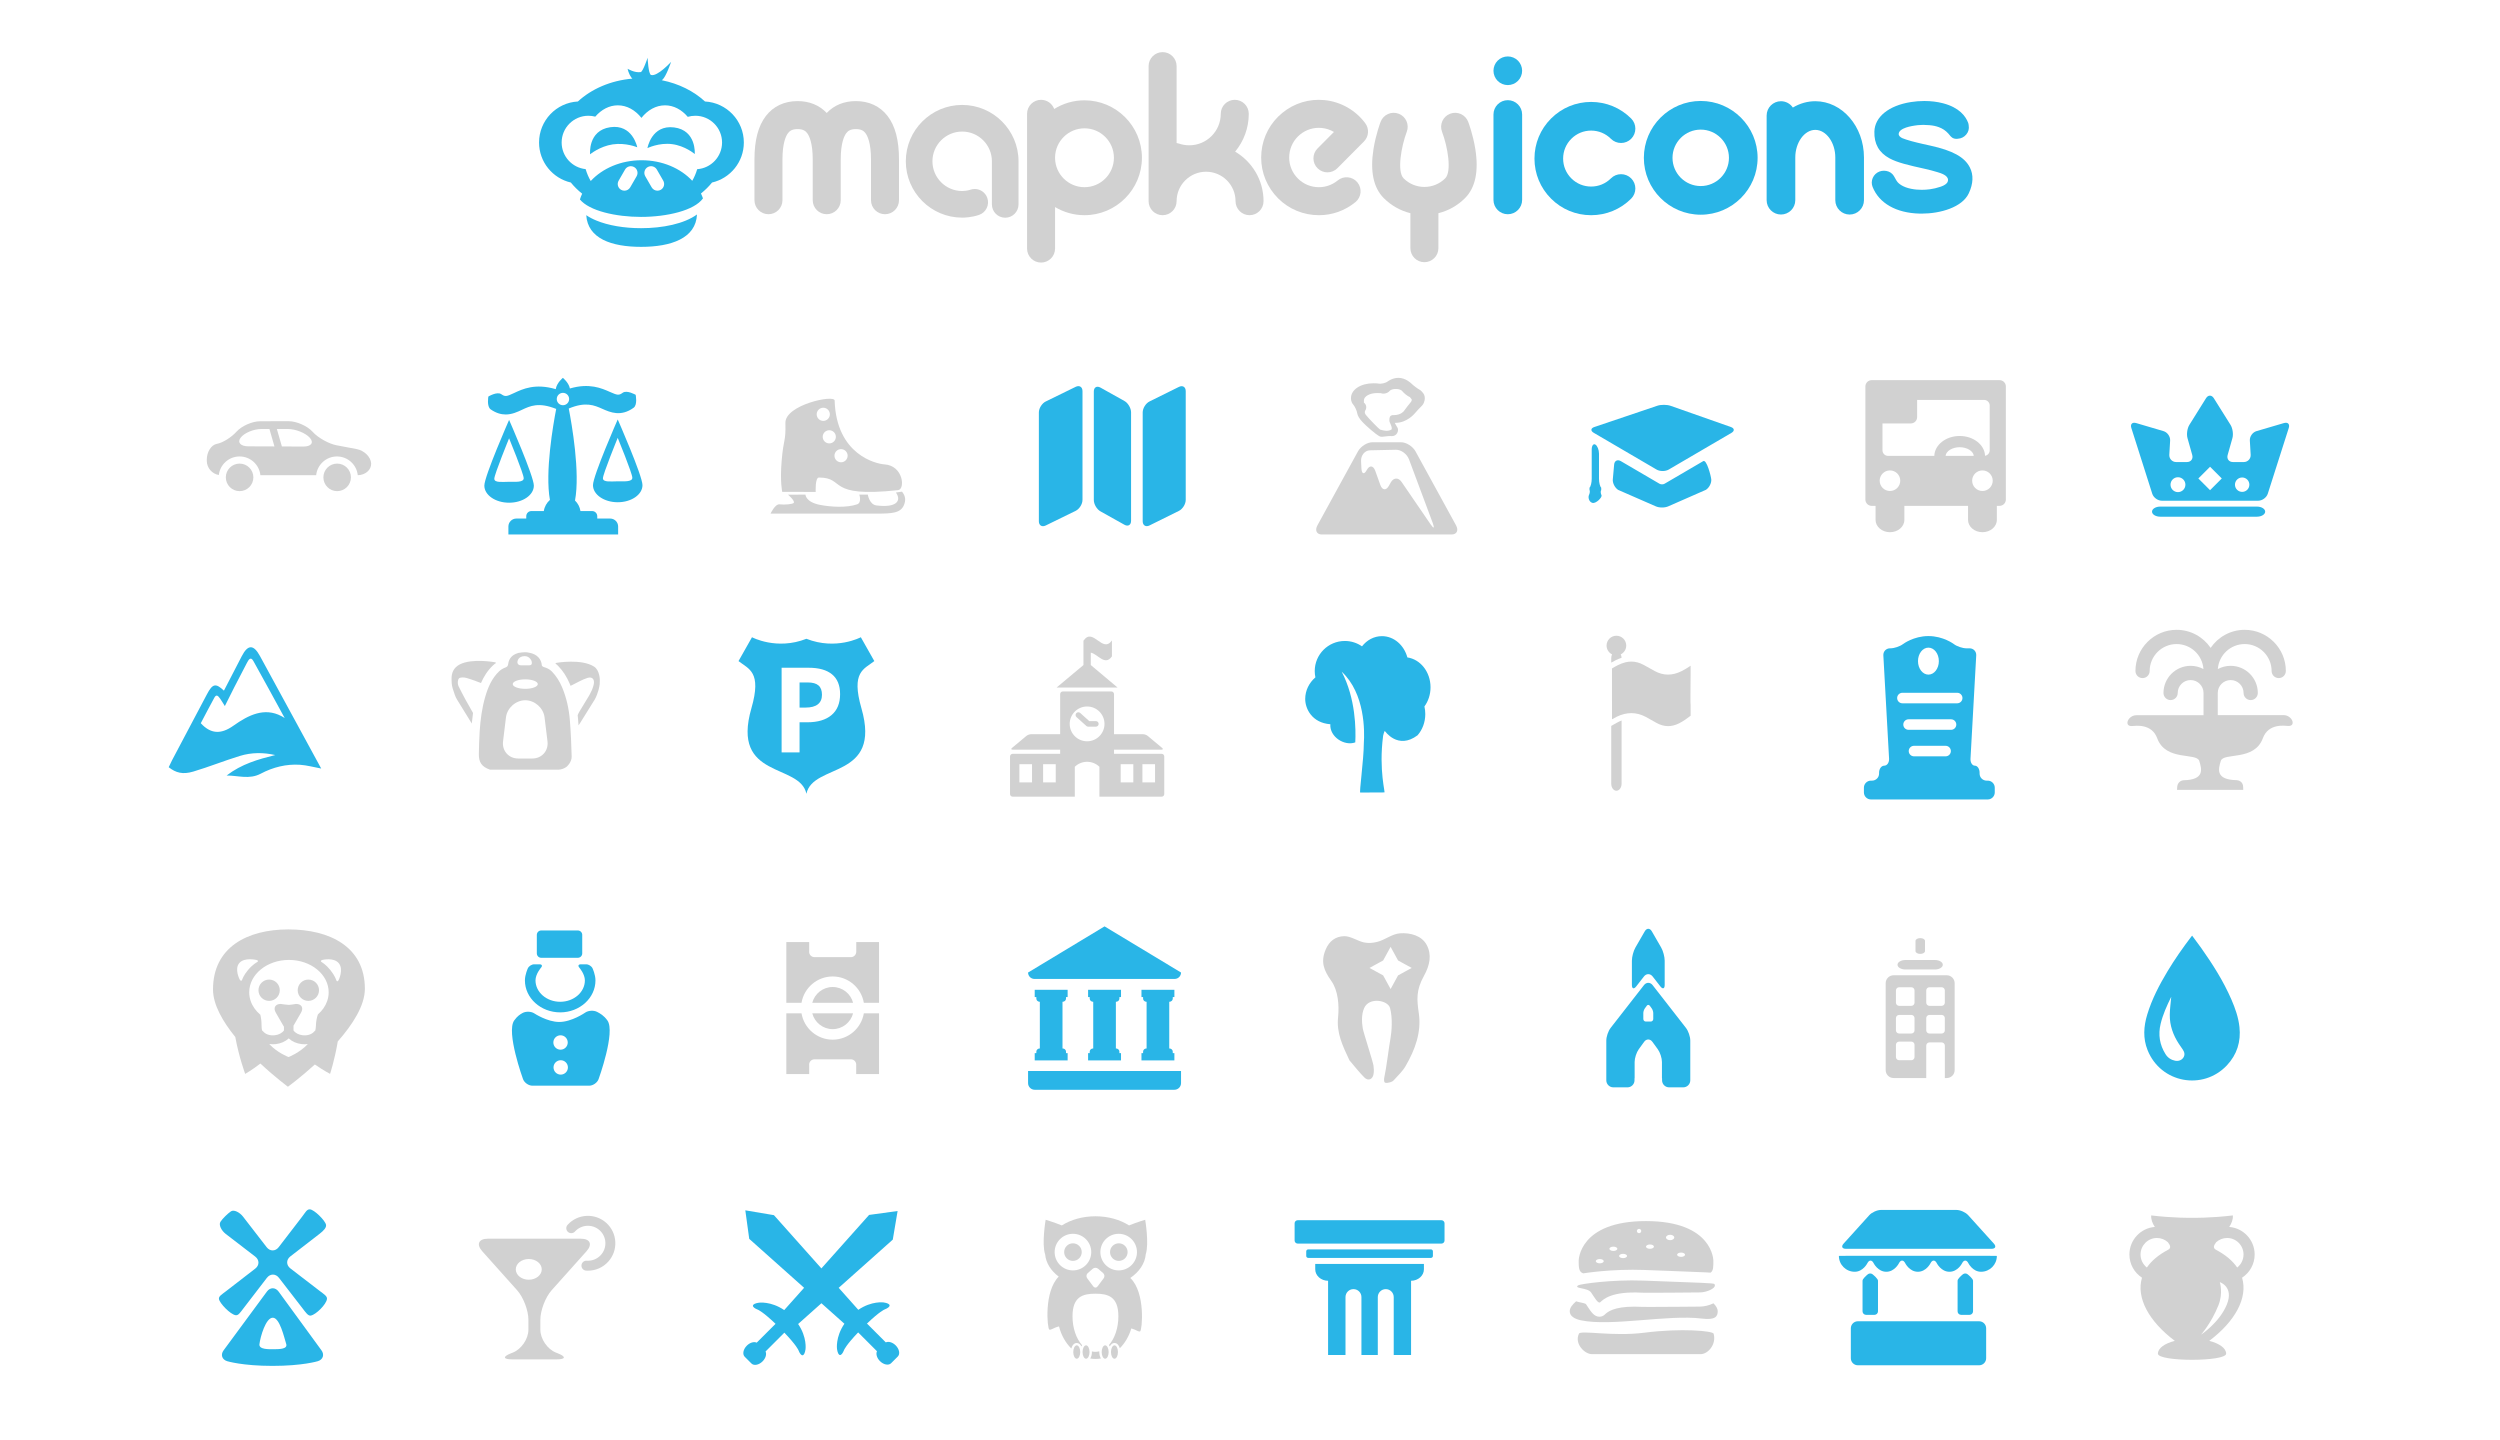 <?xml version="1.0" encoding="utf-8"?>
<!-- Generator: Adobe Illustrator 16.0.0, SVG Export Plug-In . SVG Version: 6.00 Build 0)  -->
<!DOCTYPE svg PUBLIC "-//W3C//DTD SVG 1.1//EN" "http://www.w3.org/Graphics/SVG/1.1/DTD/svg11.dtd">
<svg version="1.1" id="Layer_1" xmlns="http://www.w3.org/2000/svg" xmlns:xlink="http://www.w3.org/1999/xlink" x="0px" y="0px"
	 width="1024px" height="590px" viewBox="0 0 1024 590" style="enable-background:new 0 0 1024 590;" xml:space="preserve">
<style type="text/css">
<![CDATA[
	.st0{fill:#29B5E7;}
	.st1{fill:#D1D1D1;}
]]>
</style>
<g>
	<path class="st0" d="M244.263,90.329c-1.64-0.679-3.001-1.418-4.133-2.192c0.589,9.55,10.309,12.976,22.458,12.976
		c12.271,0,22.464-3.498,22.894-13.265c-5.248,3.83-14.095,5.614-22.893,5.614C255.646,93.462,249.139,92.35,244.263,90.329z"/>
	<path class="st0" d="M288.761,41.569c-4.572-4.222-10.716-7.321-17.698-8.711c0.087-0.058,0.168-0.116,0.237-0.174
		c1.558-1.323,3.584-7.345,3.584-7.345s-5.637,6.161-8.218,5.37c-1.114-0.34-1.407-7.054-1.407-7.054s-1.905,5.719-2.822,5.87
		c-2.505,0.408-5.359-1.355-5.359-1.355s0.251,1.763,1.534,3.596c0.097,0.138,0.238,0.285,0.41,0.437
		c-8.887,0.763-16.764,4.234-22.322,9.368c-8.865,0.479-15.905,7.817-15.905,16.801c0,7.982,5.56,14.661,13.016,16.389
		c1.342,1.655,2.898,3.188,4.638,4.574c-0.36,0.768-0.671,1.555-0.922,2.362c3.841,4.668,14.696,7.149,25.032,7.149
		c10.657,0,21.868-2.638,25.372-7.592c-0.232-0.682-0.508-1.348-0.818-2c1.699-1.364,3.222-2.869,4.538-4.492
		c7.46-1.726,13.023-8.405,13.023-16.39C304.672,49.386,297.629,42.046,288.761,41.569z M260.763,72.184l-2.625,4.554
		c-0.507,0.879-1.429,1.372-2.375,1.372c-0.464,0-0.935-0.118-1.366-0.367c-1.311-0.754-1.761-2.431-1.005-3.741l2.625-4.554
		c0.756-1.311,2.431-1.761,3.742-1.004C261.069,69.197,261.519,70.874,260.763,72.184z M270.659,77.742
		c-0.431,0.25-0.901,0.367-1.365,0.367c-0.948,0-1.869-0.493-2.375-1.372l-2.626-4.554c-0.755-1.311-0.306-2.985,1.005-3.741
		c1.311-0.756,2.985-0.306,3.741,1.004l2.626,4.554C272.419,75.312,271.97,76.986,270.659,77.742z M285.57,69.298
		c-0.505,1.721-1.19,3.32-2.024,4.755c-4.763-5.115-12.279-8.418-20.745-8.418c-8.518,0-16.077,3.344-20.836,8.511
		c-0.862-1.466-1.567-3.105-2.084-4.874c-5.523-0.564-9.832-5.229-9.832-10.9c0-6.052,4.906-10.958,10.958-10.958
		c0.973,0,1.916,0.129,2.814,0.367c2.481-2.887,5.711-4.639,9.247-4.639c3.735,0,7.13,1.954,9.662,5.141
		c2.531-3.187,5.927-5.141,9.662-5.141c3.566,0,6.822,1.782,9.313,4.716c0.981-0.288,2.018-0.444,3.091-0.444
		c6.052,0,10.958,4.905,10.958,10.957C295.755,64.163,291.261,68.901,285.57,69.298z"/>
	<path class="st0" d="M276.088,52.191c-9.257-1.153-10.896,8.481-10.896,8.481s4.692-2.307,10.043-1.64
		c5.351,0.667,9.334,4.055,9.334,4.055S285.346,53.344,276.088,52.191z"/>
	<path class="st0" d="M249.923,52.11c-9.227,1.376-8.217,11.096-8.217,11.096s3.932-3.274,9.265-4.069
		c5.334-0.794,10.049,1.19,10.049,1.19S259.151,50.735,249.923,52.11z"/>
</g>
<g>
	<g>
		<g>
			<path class="st0" d="M651.723,88.145c-6.205,0-12.032-2.411-16.406-6.786c-4.383-4.382-6.796-10.208-6.796-16.406
				c-0.001-6.197,2.412-12.024,6.795-16.407c4.382-4.382,10.208-6.796,16.406-6.796c6.197,0,12.023,2.414,16.407,6.796
				c2.287,2.288,2.288,6.012,0,8.3c-1.108,1.108-2.582,1.718-4.15,1.718c-1.567,0-3.04-0.609-4.148-1.718
				c-2.167-2.165-5.046-3.358-8.107-3.358c-3.063,0-5.942,1.193-8.108,3.358c-2.165,2.165-3.357,5.044-3.357,8.106
				c0,3.063,1.193,5.943,3.358,8.108c2.162,2.162,5.041,3.352,8.107,3.352s5.944-1.19,8.107-3.352
				c1.108-1.109,2.581-1.719,4.148-1.719c1.568,0,3.042,0.61,4.15,1.719c2.287,2.289,2.287,6.011,0,8.3
				C663.753,85.734,657.926,88.145,651.723,88.145z"/>
		</g>
	</g>
</g>
<g>
	<g>
		<g>
			<g>
				<path class="st0" d="M617.595,87.752c-3.235,0-5.868-2.633-5.868-5.869V46.897c0-3.235,2.633-5.868,5.868-5.868
					c3.236,0,5.869,2.632,5.869,5.868v34.985C623.464,85.119,620.831,87.752,617.595,87.752z"/>
			</g>
		</g>
		<g>
			<g>
				<path class="st0" d="M617.594,34.853c-1.544,0-3.058-0.626-4.149-1.718c-1.093-1.096-1.719-2.608-1.719-4.15
					c0-1.546,0.627-3.059,1.718-4.15c1.093-1.092,2.605-1.718,4.15-1.718c1.547,0,3.06,0.626,4.15,1.718
					c1.092,1.091,1.718,2.603,1.718,4.15c0,1.546-0.627,3.059-1.718,4.15C620.652,34.227,619.14,34.853,617.594,34.853z"/>
			</g>
		</g>
	</g>
</g>
<g>
	<path class="st0" d="M757.609,87.879c-3.235,0-5.868-2.633-5.868-5.868V64.659c0-0.03,0.002-0.061,0.003-0.09
		c-0.001-0.027-0.003-0.057-0.003-0.087c0-6.118-3.754-11.287-8.196-11.287s-8.195,5.168-8.195,11.287V82
		c0,3.236-2.633,5.869-5.868,5.869s-5.868-2.633-5.868-5.869V47.327c0-3.236,2.633-5.868,5.868-5.868
		c1.972,0,3.794,0.996,4.871,2.603c2.833-1.706,5.991-2.603,9.192-2.603c10.991,0,19.934,10.328,19.934,23.023
		c0,0.03-0.002,0.061-0.004,0.091c0.002,0.025,0.004,0.056,0.004,0.086v17.352C763.479,85.246,760.846,87.879,757.609,87.879z"/>
</g>
<g>
	<g>
		<g>
			<g>
				<path class="st0" d="M696.619,87.944c-12.846,0-23.296-10.451-23.296-23.296c0-12.845,10.45-23.296,23.296-23.296
					s23.296,10.451,23.296,23.296C719.915,77.494,709.465,87.944,696.619,87.944z M696.619,53.089
					c-6.374,0-11.56,5.185-11.56,11.559s5.186,11.56,11.56,11.56c6.373,0,11.559-5.186,11.559-11.56S702.992,53.089,696.619,53.089z
					"/>
			</g>
		</g>
	</g>
</g>
<g>
	<g>
		<g>
			<path class="st0" d="M787.079,87.5c-0.149,0-0.298-0.001-0.444-0.003c-0.147-0.002-0.295-0.005-0.443-0.009
				c-9.512-0.25-16.498-4.229-19.169-10.912c-0.481-1.203-0.46-2.519,0.059-3.706c0.53-1.209,1.509-2.139,2.757-2.618
				c0.56-0.214,1.188-0.327,1.82-0.327c1.366,0,2.629,0.503,3.465,1.381c0.404,0.425,0.692,0.92,0.932,1.352l0.417,0.756
				c0.217,0.387,0.476,0.834,0.805,1.213c0.543,0.623,1.333,1.188,2.347,1.68c1.19,0.576,2.596,0.975,4.294,1.218
				c0.366,0.054,0.726,0.095,1.07,0.125c0.714,0.066,1.439,0.099,2.157,0.099c1.108,0,2.245-0.077,3.379-0.229
				c1.359-0.181,2.785-0.519,4.241-1.004c0.807-0.269,1.958-0.717,2.65-1.503c0.301-0.34,0.495-0.847,0.497-1.291
				c0.012-1.891-2.854-2.761-4.233-3.18c-1.863-0.566-3.56-1.016-5.184-1.373c-6.922-1.526-11.354-2.578-14.557-4.315
				c-4.304-2.335-6.33-5.919-6.194-10.956c0.164-6.024,5.887-10.657,14.933-12.09c1.819-0.289,3.675-0.435,5.517-0.435
				c2.715,0,5.286,0.311,7.641,0.922c6.726,1.751,9.336,5.353,10.342,8.067c0.103,0.279,0.14,0.579,0.174,0.845
				c0.01,0.08,0.017,0.139,0.025,0.195c0.053,0.365,0.075,0.69,0.066,0.992c-0.017,0.661-0.19,1.3-0.518,1.896
				c-0.66,1.198-1.753,2.065-2.999,2.378c-0.354,0.089-0.746,0.153-1.162,0.188c-0.133,0.012-0.269,0.018-0.403,0.018
				c-1.566,0-2.266-0.87-2.885-1.638c-0.148-0.185-0.301-0.375-0.468-0.557c-1.106-1.206-2.332-2.028-3.857-2.588
				c-1.216-0.446-2.383-0.691-3.901-0.82c-0.934-0.08-1.761-0.118-2.527-0.118c-0.756,0-1.458,0.036-2.148,0.11
				c-0.436,0.046-0.874,0.105-1.308,0.174c-1.586,0.251-3.249,0.577-4.671,1.265c-0.396,0.192-0.734,0.403-1.032,0.645
				c-0.519,0.42-0.833,0.962-0.863,1.482c-0.021,0.385,0.12,0.736,0.422,1.044c0.63,0.642,1.493,0.921,2.408,1.216
				c0.096,0.031,0.19,0.062,0.283,0.093c0.737,0.241,1.402,0.443,2.026,0.614c1.576,0.434,3.165,0.807,4.647,1.145
				c1.133,0.258,2.243,0.504,3.18,0.709c9.188,2.025,14.025,4.695,16.177,8.929c1.554,3.06,1.412,6.617-0.42,10.573
				C803.75,84.92,794.782,87.5,787.079,87.5z"/>
		</g>
	</g>
</g>
<path class="st1" d="M350.561,41.41c-4.836,0-8.927,1.68-11.934,4.868c-3.006-3.188-7.097-4.868-11.933-4.868
	c-5.422,0-9.91,2.105-12.979,6.088c-3.155,4.092-4.688,9.931-4.688,17.849V82.01c0,3.168,2.567,5.734,5.734,5.734
	c3.167,0,5.734-2.566,5.734-5.734V65.347c0-6.839,1.442-9.732,2.303-10.847c0.618-0.801,1.563-1.621,3.896-1.621
	s3.279,0.819,3.897,1.621c0.86,1.115,2.302,4.008,2.302,10.847V82.01c0,3.168,2.567,5.734,5.734,5.734
	c3.167,0,5.734-2.566,5.734-5.734V65.347c0-6.839,1.442-9.732,2.303-10.847c0.618-0.801,1.563-1.621,3.897-1.621
	c2.333,0,3.279,0.819,3.897,1.621c0.86,1.115,2.302,4.008,2.302,10.847V82.01c0,3.168,2.567,5.734,5.734,5.734
	c3.167,0,5.734-2.566,5.734-5.734V65.347c0-7.918-1.533-13.757-4.688-17.85C360.47,43.516,355.981,41.41,350.561,41.41z"/>
<path class="st1" d="M444.204,41.092c-4.552,0-8.803,1.304-12.408,3.551c-0.807-2.19-2.906-3.756-5.377-3.756
	c-3.167,0-5.734,2.567-5.734,5.734v17.787c0,0.071-0.005,0.14-0.005,0.21s0.005,0.139,0.005,0.209v36.988
	c0,3.168,2.567,5.734,5.734,5.734s5.734-2.566,5.734-5.734V84.811c3.528,2.113,7.649,3.331,12.051,3.331
	c12.972,0,23.525-10.554,23.525-23.525S457.176,41.092,444.204,41.092z M444.204,76.673c-6.577,0-11.938-5.295-12.051-11.846v-0.419
	c0.113-6.551,5.474-11.847,12.051-11.847c6.648,0,12.057,5.409,12.057,12.057S450.852,76.673,444.204,76.673z"/>
<path class="st1" d="M542.504,41.003c-6.281-0.614-12.425,1.254-17.301,5.261c-4.876,4.008-7.9,9.673-8.514,15.954
	c-0.615,6.28,1.254,12.424,5.262,17.299c4.007,4.876,9.672,7.899,15.953,8.514c0.784,0.077,1.564,0.114,2.342,0.114
	c5.451,0,10.691-1.869,14.958-5.374c2.447-2.011,2.802-5.624,0.791-8.071c-2.011-2.446-5.624-2.801-8.071-0.791
	c-2.51,2.062-5.674,3.023-8.903,2.708c-3.231-0.317-6.146-1.872-8.209-4.38c-2.062-2.509-3.022-5.67-2.706-8.903
	c0.315-3.232,1.871-6.147,4.379-8.208c2.51-2.063,5.674-3.024,8.904-2.708c1.778,0.174,3.48,0.738,4.99,1.63l-6.73,6.77
	c-2.232,2.246-2.223,5.876,0.023,8.109c2.245,2.233,5.877,2.223,8.11-0.023l10.892-10.957c1.996-2.007,2.229-5.168,0.549-7.446
	C555.253,45.116,549.159,41.655,542.504,41.003z"/>
<path class="st1" d="M505.916,62.116c3.482-4.214,5.577-9.614,5.577-15.496c0-3.167-2.568-5.734-5.735-5.734
	c-3.167,0-5.734,2.567-5.734,5.734c0,7.111-5.785,12.896-12.896,12.896c-1.438,0-2.847-0.233-4.188-0.694
	c-0.331-0.114-0.667-0.19-1.002-0.242V27.086c0-3.167-2.567-5.734-5.734-5.734c-3.167,0-5.734,2.567-5.734,5.734v55.321
	c0,3.167,2.568,5.734,5.734,5.734c3.167,0,5.734-2.567,5.734-5.734c0-6.655,5.415-12.07,12.07-12.07s12.069,5.415,12.069,12.07
	c0,3.167,2.568,5.734,5.734,5.734c3.168,0,5.734-2.567,5.734-5.734C517.545,73.772,512.867,66.212,505.916,62.116z"/>
<path class="st1" d="M604.283,61.006c-0.951-5.938-2.83-10.903-2.91-11.112c-1.129-2.958-4.442-4.442-7.4-3.313
	c-2.959,1.129-4.442,4.442-3.314,7.401c2.298,6.024,4.084,16.279,1.303,19.061c-4.701,4.701-12.35,4.701-17.051,0.001
	c-2.76-2.762-0.979-13.028,1.303-19.062c1.129-2.959-0.354-6.272-3.313-7.401c-2.96-1.129-6.273,0.354-7.4,3.313
	c-0.08,0.209-1.96,5.174-2.91,11.112c-1.46,9.113-0.042,15.891,4.212,20.147c3.119,3.118,6.904,5.174,10.9,6.171v14.332
	c0,3.167,2.567,5.734,5.734,5.734c3.168,0,5.734-2.567,5.734-5.734V87.324c3.997-0.998,7.782-3.053,10.9-6.172
	C604.325,76.896,605.743,70.118,604.283,61.006z"/>
<g>
	<path class="st1" d="M411.734,89.178c-3.006,0-5.453-2.445-5.453-5.452V66.065c0-6.715-5.463-12.179-12.178-12.179
		s-12.177,5.463-12.177,12.179s5.462,12.178,12.177,12.178c0,0,0.038,0,0.039,0c0.482,0,2.087-0.096,3.308-0.524
		c0.583-0.204,1.188-0.307,1.801-0.307c2.313,0,4.382,1.467,5.146,3.651c0.994,2.838-0.507,5.955-3.344,6.948
		c-3.01,1.055-6.063,1.136-6.926,1.136h-0.044c-12.714-0.009-23.062-10.363-23.062-23.083c0-12.729,10.355-23.083,23.083-23.083
		s23.083,10.355,23.083,23.083v17.661C417.187,86.732,414.74,89.178,411.734,89.178z"/>
</g>
<g>
	<path class="st1" d="M98.138,189.889c3.115,0,5.641,2.525,5.641,5.642c0,3.115-2.526,5.642-5.641,5.642s-5.641-2.526-5.641-5.642
		C92.497,192.414,95.022,189.889,98.138,189.889z M138.101,189.889c3.116,0,5.642,2.525,5.642,5.642
		c0,3.115-2.526,5.642-5.642,5.642s-5.641-2.526-5.641-5.642C132.46,192.414,134.985,189.889,138.101,189.889z M146.077,183.939
		l-8.215-1.553c-3.159-0.598-7.52-3.025-9.692-5.395l-0.161-0.176c-2.172-2.369-6.58-4.303-9.794-4.294l-11.688,0.027
		c-3.214,0.007-7.561,1.929-9.659,4.27s-5.709,4.582-8.024,4.979c-2.315,0.398-4.179,3.354-4.143,6.568l0.005,0.447
		c0.033,2.879,2.17,5.281,4.924,5.754c0.48-4.271,4.112-7.602,8.508-7.602c4.427,0,8.081,3.378,8.52,7.691H129.5
		c0.439-4.313,4.093-7.691,8.52-7.691c4.425,0,8.077,3.374,8.519,7.686c3.138-0.07,5.592-2.204,5.484-4.811
		C151.911,187.192,149.235,184.537,146.077,183.939z M101.724,182.822c-3.214-0.013-4.627-1.617-3.139-3.566
		c1.488-1.949,5.335-3.545,8.55-3.545h3.221l2.058,7.15L101.724,182.822z M124.273,182.904l-8.815-0.032l-2.061-7.161h4.452
		c3.215,0,7.29,1.623,9.056,3.607C128.673,181.303,127.488,182.916,124.273,182.904z"/>
</g>
<g>
	<path class="st1" d="M187.778,280.979c-0.416-0.85-0.349-2.54,0.223-3.097c0.576-0.562,2.133-0.459,3.125-0.177
		c2.295,0.655,5.866,2.064,5.866,2.064c0.006,0.002,0.011,0.003,0.017,0.006c1.074-2.469,2.595-5.018,4.894-7.211
		c0.421-0.401,0.865-0.738,1.306-1.026c-0.111-0.136-0.285-0.235-0.515-0.279c0,0-9.374-1.742-14.428,0.919
		c-2.439,1.284-3.39,3.423-3.309,6.094c0.026,0.89,0.061,1.538,0.061,1.538c0.033,0.622,0.22,1.613,0.415,2.204l0.871,2.628
		c0.196,0.591,0.614,1.47,0.929,1.953c0,0,0,0,0.275,0.447c1.775,2.879,4.563,7.407,5.737,9.315c0.139-1.512,0.308-2.95,0.511-4.326
		c-0.01-0.018-0.019-0.034-0.029-0.051C191.617,288.386,189.613,284.721,187.778,280.979z"/>
	<path class="st1" d="M230.221,281.478c-1.011-2.391-2.354-4.563-4.179-6.437c-0.963-0.99-2.136-1.493-3.425-1.858
		c-0.28-0.078-0.667-0.43-0.685-0.678c-0.178-2.467-1.911-4.605-5.177-5.151c-0.242-0.04-0.242-0.04-0.242-0.04
		c-0.26-0.09-0.868-0.163-1.351-0.163c-0.484,0-2.216,0.123-2.773,0.275c0,0,0,0-0.499,0.163c-2.143,0.693-3.443,2.146-3.737,4.386
		c-0.102,0.781-0.365,1.152-1.143,1.438c-0.913,0.335-1.834,0.855-2.535,1.524c-3.027,2.886-4.607,6.604-5.744,10.535
		c-1.34,4.637-1.956,9.397-2.262,14.197c-0.193,3.008-0.263,6.023-0.329,9.039c-0.078,3.6,1.181,5.359,4.58,6.558
		c0.086,0.029,28.011,0.003,28.011,0.003c1.037-0.001,2.541-0.539,3.342-1.197c0,0,2.154-1.768,2.084-4.239
		c-0.139-4.955-0.335-9.915-0.743-14.854C233.032,290.341,232.047,285.797,230.221,281.478z M212.011,270.711
		c0,0,0.322-1.909,2.865-1.958c2.168-0.042,2.876,2.081,2.876,2.081c0.266,1.098,0.021,1.674-1.016,1.674h-3.41
		C212.289,272.508,211.698,271.7,212.011,270.711z M215.148,278.264c2.836,0,5.135,0.869,5.135,1.941
		c0,1.073-2.298,1.942-5.135,1.942c-2.835,0-5.134-0.869-5.134-1.942C210.015,279.133,212.313,278.264,215.148,278.264z
		 M218.045,310.686h-5.792c-3.884,0-6.678-3.154-6.208-7.011l1.198-9.843c0.469-3.855,4.027-7.01,7.906-7.01
		c3.88,0,7.438,3.154,7.907,7.01l1.198,9.843C224.723,307.531,221.929,310.686,218.045,310.686z"/>
	<path class="st1" d="M243.33,273.042c-5.187-3.324-15.324-1.553-15.324-1.553c-0.239,0.042-0.417,0.146-0.526,0.286
		c0.381,0.277,0.758,0.598,1.12,0.97c1.982,2.036,3.539,4.427,4.757,7.307c0.122,0.29,0.24,0.582,0.356,0.875
		c0.083-0.026,0.162-0.068,0.233-0.127c0,0,0,0,0.366-0.18c2.08-1.019,4.101-2.234,6.285-2.938c1.955-0.629,3.02,0.519,2.621,2.551
		c-0.24,1.213-0.808,2.489-0.808,2.489c-0.252,0.57-0.706,1.48-1.007,2.024l-4.022,6.633c-0.248,0.396-0.549,1.014-0.763,1.547
		c0.055,0.497,0.105,0.994,0.147,1.496c0.074,0.896,0.139,1.786,0.2,2.672c0.191-0.258,0.402-0.557,0.583-0.843
		c2.221-3.525,6.012-9.648,6.012-9.648c0.328-0.528,0.757-1.444,0.954-2.034l0.649-1.944c0.197-0.59,0.441-2.012,0.473-2.367
		c0.031-0.356,0.055-1.157,0.054-1.779C245.688,278.479,245.679,274.547,243.33,273.042z"/>
</g>
<g>
	<path class="st1" d="M114.601,405.599c0,2.412-1.956,4.367-4.368,4.367c-2.412,0-4.367-1.955-4.367-4.367s1.955-4.368,4.367-4.368
		C112.645,401.23,114.601,403.187,114.601,405.599z M126.304,401.23c-2.412,0-4.368,1.956-4.368,4.368s1.956,4.367,4.368,4.367
		c2.413,0,4.368-1.955,4.368-4.367S128.716,401.23,126.304,401.23z M149.452,405.011c0,6.888-5.05,14.686-11.104,21.563
		c-1.266,7.558-3.153,13.286-3.153,13.286s-2.616-1.337-6.222-3.85c-6.028,5.472-11.043,9.116-11.043,9.116
		s-5.171-3.814-11.268-9.499c-3.59,2.748-6.233,4.238-6.233,4.238s-2.489-6.66-4.059-15.12c-5.116-6.313-9.122-13.236-9.122-19.458
		c0-17.215,13.925-24.602,30.87-24.602C135.063,380.688,149.452,387.794,149.452,405.011z M101.648,397.247
		c1.938-2.279,3.521-3.07,3.521-3.07c0.704-0.352,0.654-0.79-0.11-0.976c0,0-4.945-1.198-7.044,1.271
		c-2.099,2.47,0.162,6.745,0.162,6.745c0.368,0.694,0.857,0.647,1.085-0.105C99.262,401.112,99.766,399.462,101.648,397.247z
		 M126.077,427.644c-0.435,0.056-0.875,0.088-1.324,0.088c-0.391,0-0.786-0.021-1.182-0.066c-2.099-0.239-3.95-1.072-5.309-2.337
		c-1.359,1.265-3.209,2.098-5.309,2.337c-0.397,0.045-0.792,0.066-1.182,0.066c-0.506,0-1.004-0.037-1.491-0.109
		c3.267,3.588,7.906,5.349,7.906,5.349S122.771,431.215,126.077,427.644z M134.622,406.445c0-7.323-7.285-13.26-16.272-13.26
		c-8.986,0-16.272,5.937-16.272,13.26c0,1.219,0.206,2.399,0.584,3.521h-0.003c0,0,0.003,0.001,0.004,0.002
		c0.73,2.164,2.116,4.106,3.976,5.678c0.305,1.229,0.5,2.713,0.5,4.504c0,0.653,0.064,1.281,0.182,1.885
		c0.151,0.101,0.289,0.226,0.409,0.374c0.989,1.232,2.834,1.857,4.814,1.635c1.645-0.187,3.006-0.913,3.767-1.98v-1.534
		c-0.078-0.109-0.154-0.222-0.227-0.347l-3.129-5.421c-1.127-1.953-0.205-3.551,2.05-3.551c0,0,2.428,0.388,3.229,0.388
		c0.764,0,3.031-0.388,3.031-0.388c2.255,0,3.178,1.598,2.05,3.551l-3.099,5.366v1.935c0.76,1.068,2.123,1.793,3.768,1.981
		c1.979,0.223,3.825-0.402,4.814-1.635c0.106-0.133,0.229-0.245,0.362-0.341c0.137-0.614,0.22-1.253,0.24-1.918
		c0.052-1.804,0.367-3.339,0.809-4.63c1.785-1.548,3.118-3.444,3.829-5.552c0.001,0,0.004-0.002,0.004-0.002h-0.003
		C134.416,408.845,134.622,407.664,134.622,406.445z M138.785,394.554c-2.047-2.532-6.727-1.369-6.727-1.369
		c-0.763,0.189-0.82,0.647-0.126,1.019c0,0,1.507,0.808,3.397,3.145c1.837,2.272,2.349,3.986,2.349,3.986
		c0.225,0.753,0.692,0.791,1.038,0.085C138.716,401.419,140.833,397.088,138.785,394.554z"/>
</g>
<g>
	<path class="st0" d="M106.474,268.698c-2.62-4.806-4.951-4.761-7.444,0.068c-2.429,4.708-4.867,9.409-7.305,14.12
		c-3.391-3.18-4.638-2.896-6.952,1.471c-4.772,9.01-9.54,18.024-14.3,27.046c-0.489,0.927-0.917,1.903-1.371,2.852
		c2.955,2.309,5.752,3.071,10.072,1.783c6.401-1.909,12.686-4.446,19.079-6.406c4.757-1.459,9.617-1.475,14.486-0.362
		c-6.926,1.733-13.76,3.631-19.919,8.386c4.663-0.026,9.274,1.732,13.936-0.733c5.118-2.707,10.555-4.039,16.123-3.668
		c2.84,0.189,5.656,0.983,8.69,1.542C123.145,299.32,114.819,284.002,106.474,268.698z M115.221,293.298
		c-6.892-3.618-13.383-0.485-19.576,3.925c-5.261,3.748-9.42,3.337-13.405-0.994c1.826-3.453,3.641-6.976,5.537-10.428
		c0.813-1.481,1.478-0.916,2.338,0.298c0.617,0.872,1.027,1.583,1.982,3.106c0.845-1.832,6.544-12.999,9.031-17.663
		c0.676-1.27,1.525-2.811,2.658-0.781c4.097,7.336,8.732,15.866,12.824,23.354C115.689,293.585,116.281,293.854,115.221,293.298z"/>
</g>
<g>
	<path class="st0" d="M114.107,529.017c-1.307-1.789-3.449-1.794-4.764-0.012L91.583,553.1c-1.315,1.783-0.66,3.78,1.455,4.438
		c0,0,6.195,1.929,18.581,1.929c12.384,0,18.579-1.929,18.579-1.929c2.115-0.658,2.777-2.661,1.471-4.45L114.107,529.017z
		 M112.305,552.644c-2.216,0.017-6.301,0.15-6.042-2.05c0.356-3.019,2.597-10.858,5.466-10.859c2.871-0.002,4.668,8.11,5.502,10.752
		C117.878,552.536,114.66,552.626,112.305,552.644z M133.928,532.063c-0.273,2.232-4.496,6.396-6.604,6.797
		c-1.123,0.212-2.047-1.209-3.401-2.961l-9.673-12.514c-1.355-1.752-3.568-1.749-4.917,0.008l-9.647,12.559
		c-1.35,1.757-2.083,2.954-3.203,2.758c-2.206-0.385-6.502-4.876-6.797-6.617c-0.192-1.126,1.161-1.874,2.913-3.229l11.955-9.241
		c1.753-1.354,1.75-3.567-0.007-4.917l-12.09-9.288c-1.757-1.35-2.954-3.681-2.176-4.935c0.804-1.298,3.048-3.473,4.319-4.319
		c1.228-0.817,3.59,0.416,4.945,2.168l9.684,12.528c1.355,1.752,3.568,1.749,4.917-0.008l9.635-12.543
		c1.35-1.758,1.889-3.01,3.135-2.961c1.765,0.067,6.334,4.604,6.629,6.345c0.191,1.126-0.924,2.35-2.677,3.704l-11.935,9.226
		c-1.753,1.355-1.75,3.568,0.007,4.918l12.071,9.272C132.769,530.161,134.068,530.929,133.928,532.063z"/>
</g>
<g>
	<path class="st1" d="M582.919,161.018c-0.829-1.027-1.231-1.248-1.231-1.248c-1.124-0.617-2.786-1.864-3.693-2.77
		c0,0-2.237-2.233-5.192-2.233c-2.477,0-4.306,1.409-4.306,1.409c-1.016,0.783-2.869,1.189-4.118,0.904c0,0-0.387-0.088-1.834-0.088
		c-5.24,0-9.191,2.616-9.191,6.089c0,1.563,0.718,2.359,0.718,2.359c0.86,0.952,1.711,2.769,1.894,4.038
		c0,0,0.143,0.995,1.265,2.418c1.122,1.424,3.363,3.384,4.275,4.16c3.343,2.848,3.856,2.848,4.506,2.848
		c0.047,0,0.099-0.002,0.146-0.004c0.514-0.035,1.005-0.097,1.479-0.158c0.607-0.076,1.182-0.148,1.704-0.148
		c0.173,0,0.329,0.009,0.479,0.023c0.108,0.011,0.215,0.018,0.318,0.018c0.935,0,1.74-0.471,2.152-1.262
		c0.658-1.258,0.165-2.1,0.165-2.1c-0.65-1.104-1.17-2.019-1.156-2.033c0.015-0.014,0.146-0.048,0.263-0.046c0,0,0,0,0.104,0
		c4.562,0,7.677-3.706,7.677-3.706c0.824-0.981,2.254-2.513,3.178-3.402c0,0,0.693-0.668,0.99-2.085
		C583.749,162.865,583.533,161.778,582.919,161.018z M577.868,164.707c-0.824,0.982-2.109,2.64-2.854,3.683
		c0,0-1.177,1.646-4.131,1.646c-0.324,0-0.324,0-0.324,0c-0.346-0.031-0.837,0.169-1.09,0.446c-0.254,0.277-0.691,1.642-0.107,2.783
		c0,0,1.233,2.407,0.458,2.767c-1.482,0.689-2.825,0.433-4.521-0.069c-0.309-0.092-4.594-4.438-5.802-5.969
		c-0.831-1.056-0.307-1.806-0.307-1.806c0.732-1.052,0.492-2.526-0.534-3.278c0,0,0,0,0-0.91c0-1.655,2.391-2.998,5.341-2.998
		c1.479,0,1.609,0.05,1.609,0.05c1.197,0.459,2.836,0.018,3.642-0.979c0,0,0.606-0.75,2.493-0.75c1.905,0,2.522,0.779,2.522,0.779
		c0.797,1.004,2.258,2.16,3.244,2.568c0,0,0,0,0.629,0.778C578.524,163.927,577.868,164.707,577.868,164.707z"/>
	<path class="st1" d="M596.403,215.198l-16.613-30.324c-1.123-2.051-3.784-3.729-5.914-3.729h-11.739
		c-2.129,0-4.79,1.679-5.914,3.729l-16.613,30.324c-1.123,2.051-0.301,3.729,1.829,3.729h53.138
		C596.705,218.928,597.527,217.249,596.403,215.198z M585.986,214.794l-11.911-17.409c-1.305-1.908-3.301-1.797-4.434,0.247
		l-0.747,1.349c-1.134,2.043-2.717,1.886-3.519-0.351l-2.068-5.77c-0.803-2.236-2.357-2.403-3.456-0.371
		c-1.1,2.033-2.096,1.724-2.217-0.688l-0.144-2.883c-0.119-2.41,1.524-4.421,3.652-4.467l10.617-0.231
		c2.129-0.046,4.55,1.735,5.378,3.96l9.713,26.038C587.681,216.442,587.292,216.701,585.986,214.794z"/>
</g>
<g>
	<path class="st0" d="M652.792,177.277c-1.366-0.799-1.257-1.867,0.242-2.372l25.818-8.715c1.499-0.505,3.947-0.49,5.44,0.035
		l24.676,8.677c1.493,0.524,1.597,1.607,0.23,2.406l-25.693,15.025c-1.365,0.799-3.601,0.799-4.967,0L652.792,177.277z
		 M685.329,196.082c-1.365,0.799-2.95,1.725-3.521,2.059c-0.571,0.334-1.505,0.334-2.075,0c-0.571-0.334-2.155-1.26-3.521-2.059
		l-12.321-7.207c-1.367-0.799-2.6-0.162-2.739,1.414c0,0-0.414,4.599-0.546,6.085c-0.133,1.486,0.844,3.41,2.168,4.275l15.389,6.723
		c1.434,0.668,3.781,0.668,5.216,0l15.373-6.747c1.334-0.853,2.316-2.765,2.184-4.251c-0.132-1.486-1.919-8.298-3.285-7.499
		L685.329,196.082z M655.978,202.863c-0.376-0.793-0.429-1.749-0.117-2.126c0,0,0,0,0-0.423c0-0.546,0-0.546,0-0.546
		c-0.502-0.44-0.912-2.096-0.912-3.678v-10.267c0-1.582-0.67-3.26-1.49-3.729c-0.821-0.467-1.493,0.444-1.493,2.026v11.97
		c0,1.582-0.41,3.236-0.911,3.677c0,0,0,0,0,0.546c0,0.383,0,0.383,0,0.383c0.26,0.351,0.158,1.301-0.225,2.113
		c-0.384,0.812-0.091,2.73,1.395,3.167S656.354,203.655,655.978,202.863z"/>
</g>
<path class="st0" d="M585.946,281.506c0-6.27-4.136-11.443-9.487-12.225c-1.365-5.044-5.512-8.713-10.417-8.713
	c-3.254,0-6.172,1.616-8.17,4.176c-1.993-1.388-4.415-2.202-7.029-2.202c-6.809,0-12.328,5.52-12.328,12.328
	c0,0.882,0.095,1.742,0.271,2.572c-2.571,2.242-4.171,5.381-4.171,8.861c0,3.997,2.761,9.771,10.289,10.346
	c-0.336,5.202,5.811,9.054,10.218,7.43c0.274-5.259,0.202-17.909-5.567-28.958c9.634,8.97,9.401,24.511,9.072,29.312
	c-0.014,6.72-2.012,20.763-1.439,20.195l9.821-0.049c0.623,0.479-2.35-8.774-0.487-23.202c0.377-1.644,0.691-1.996,0.691-1.996
	s5.29,7.896,13.422,1.791c1.953-2.228,3.162-5.296,3.162-8.683c0-1.078-0.124-2.123-0.354-3.12
	C585.007,287.235,585.946,284.495,585.946,281.506z"/>
<g>
	<path class="st1" d="M457.747,281.606h-24.965l11.005-9.204v-10.075h0.084c3.858-5.491,7.717,5.49,11.575,0
		c0,2.179,0,4.357,0,6.535c-2.885,4.106-5.771-0.999-8.656-1.538v5.078L457.747,281.606z M450.01,296.506
		c0-0.629-0.51-1.139-1.139-1.139h-2.7l-3.713-3.338c-0.467-0.42-1.188-0.382-1.608,0.086s-0.382,1.188,0.085,1.607l4.037,3.63
		c0.208,0.188,0.48,0.291,0.761,0.291h3.136C449.5,297.645,450.01,297.135,450.01,296.506z M476.885,309.851v15.387
		c0,0.6-0.49,1.089-1.09,1.089h-25.474c0-4.084,0-8.17,0-12.255c-2.81-2.723-7.274-2.723-10.084,0c0,4.085,0,8.171,0,12.255h-25.445
		c-0.6,0-1.089-0.489-1.089-1.089v-15.387c0-0.6,0.49-1.09,1.089-1.09h19.448v-1.701h-19.481c-0.6,0-0.714-0.315-0.254-0.699
		l5.91-4.935c0.46-0.385,1.326-0.699,1.925-0.699h11.9v-16.419c0-0.601,0.491-1.091,1.09-1.091h19.88c0.6,0,1.09,0.49,1.09,1.091
		v16.419h11.881c0.599,0,1.466,0.314,1.925,0.699l5.91,4.935c0.459,0.384,0.346,0.699-0.254,0.699H456.3v1.701h19.496
		C476.395,308.761,476.885,309.251,476.885,309.851z M422.72,313.027h-5.174v7.444h5.174V313.027L422.72,313.027z M432.433,313.027
		h-5.174v7.444h5.174V313.027L432.433,313.027z M452.401,296.506c0-3.937-3.191-7.127-7.127-7.127c-3.935,0-7.125,3.19-7.125,7.127
		c0,3.936,3.19,7.126,7.125,7.126C449.21,303.632,452.401,300.441,452.401,296.506z M464.206,313.027h-5.174v7.444h5.174V313.027z
		 M473.103,313.027h-5.175v7.444h5.175V313.027z"/>
</g>
<g>
	<path class="st0" d="M335.268,280.765c-0.941-0.822-2.416-1.234-4.423-1.234H327.5v10.294h2.419c2.261,0,3.953-0.446,5.076-1.34
		c1.122-0.894,1.684-2.195,1.684-3.902C336.679,282.859,336.209,281.587,335.268,280.765z"/>
	<path class="st0" d="M358.119,270.783l-5.521-9.772c0,0-10.105,5.445-22.291,0.639c-12.185,4.807-22.289-0.639-22.289-0.639
		l-5.522,9.772c4.226,3.316,9.596,4.358,5.281,19.32c-8.432,29.23,19.843,22.288,22.531,35.025
		c2.688-12.737,30.963-5.795,22.532-35.025C348.524,275.142,353.893,274.1,358.119,270.783z M340.604,292.885
		c-2.332,1.976-5.648,2.964-9.949,2.964H327.5v12.332h-7.352v-34.674h11.076c4.206,0,7.403,0.904,9.593,2.716
		c2.19,1.81,3.285,4.51,3.285,8.1C344.103,288.053,342.937,290.907,340.604,292.885z"/>
</g>
<g>
	<path class="st1" d="M341.066,404.275c-4.014,0-7.397,2.754-8.358,6.473h16.715C348.463,407.03,345.08,404.275,341.066,404.275z"/>
	<path class="st1" d="M341.066,421.536c4.014,0,7.397-2.754,8.357-6.473h-16.715C333.669,418.782,337.052,421.536,341.066,421.536z"
		/>
	<path class="st1" d="M350.723,385.863v4.229h-0.03c-0.105,1.093-1.026,1.948-2.147,1.948h-14.96c-1.191,0-2.158-0.967-2.158-2.158
		c0-0.094,0.008-0.185,0.02-0.274v-3.745h-9.369v24.885h6.224c1.031-6.114,6.36-10.788,12.763-10.788
		c6.404,0,11.732,4.674,12.763,10.788h6.225v-24.885H350.723z"/>
	<path class="st1" d="M353.828,415.063c-1.03,6.115-6.359,10.788-12.763,10.788c-6.403,0-11.731-4.673-12.763-10.788h-6.224v24.886
		h9.369v-3.617c-0.012-0.09-0.02-0.182-0.02-0.274c0-1.192,0.966-2.157,2.158-2.157h14.96c1.153,0,2.092,0.904,2.152,2.043h0.004
		v0.081c0,0.011,0.002,0.021,0.002,0.032c0,0.012-0.001,0.022-0.002,0.034v3.858h9.352v-24.886H353.828L353.828,415.063z"/>
</g>
<g>
	<path class="st0" d="M481.039,438.682h2.714v2.725v0.563v1.675c0,1.505-1.219,2.725-2.725,2.725H423.82
		c-1.505,0-2.725-1.221-2.725-2.725v-2.238v-2.725h2.715c0.003,0,0.007-0.001,0.01-0.001h57.208
		C481.032,438.681,481.036,438.682,481.039,438.682z M423.723,400.975h57.403c1.451,0,2.627-1.176,2.627-2.626l-31.329-18.904
		l-31.329,18.904C421.095,399.799,422.271,400.975,423.723,400.975z M436.637,409.056v-0.653h0.665v-2.975h-5.429h-2.625h-5.43
		v2.975h0.666v0.653c0,0.708,0.643,1.281,1.437,1.285v19.097c-0.795,0.003-1.437,0.577-1.437,1.285v0.651h-0.666v2.976h13.484
		v-2.976h-0.665v-0.651l0,0c0-0.708-0.643-1.282-1.438-1.285v-19.097C435.994,410.337,436.637,409.764,436.637,409.056z
		 M480.365,409.056v-0.653h0.665v-2.975h-5.43h-2.624h-5.43v2.975h0.665v0.653c0,0.708,0.642,1.281,1.436,1.285v19.097
		c-0.794,0.003-1.436,0.577-1.436,1.285v0.651h-0.665v2.976h13.483v-2.976h-0.665v-0.651l0,0c0-0.708-0.645-1.282-1.438-1.285
		v-19.097C479.723,410.337,480.365,409.764,480.365,409.056z M458.502,409.056v-0.653h0.665v-2.975h-5.43h-2.625h-5.43v2.975h0.665
		v0.653c0,0.708,0.644,1.281,1.438,1.285v19.097c-0.794,0.003-1.438,0.577-1.438,1.285v0.651h-0.665v2.976h13.483v-2.976h-0.663
		v-0.651H458.5c0-0.708-0.641-1.282-1.437-1.285v-19.097C457.859,410.337,458.502,409.764,458.502,409.056z"/>
</g>
<g>
	<path class="st0" d="M440.585,158.448l-12.266,6.007c-1.541,0.753-2.802,2.775-2.802,4.491v44.552c0,1.716,1.261,2.503,2.802,1.749
		l12.266-6.002c1.542-0.754,2.803-2.775,2.803-4.49v-44.559C443.388,158.479,442.127,157.693,440.585,158.448z"/>
	<path class="st0" d="M460.56,164.244l-9.806-5.481c-1.499-0.837-2.724-0.119-2.724,1.598v44.448c0,1.717,1.226,3.806,2.724,4.644
		l9.806,5.483c1.499,0.838,2.725,0.119,2.725-1.597v-44.453C463.284,167.17,462.059,165.08,460.56,164.244z"/>
	<path class="st0" d="M482.877,158.476l-12.033,5.959c-1.538,0.762-2.796,2.789-2.796,4.505v44.546c0,1.716,1.258,2.497,2.796,1.736
		l12.033-5.962c1.538-0.762,2.797-2.791,2.797-4.506v-44.543C485.674,158.495,484.415,157.714,482.877,158.476z"/>
</g>
<g>
	<path class="st1" d="M369.462,201.374l-2.5,0.361c2.412,3.354,0.278,6.345-7.987,5.287c-2.903-0.372-3.522-4.438-3.522-4.438
		h-3.483c0,0,1.135,3.29-0.907,3.994c-4.305,1.483-10.78,1.07-15.117,0.235c-6.025-1.159-6.033-4.229-6.033-4.229l-7.124,0.044
		c0,0,2.883,2.473,2.337,3.331c-0.371,0.581-3.74,0.864-5.826,0.619c-1.832-0.217-3.683,3.791-3.683,3.791h43.667
		c5.925,0,9.683-0.149,11.019-3.609C370.927,205.142,371.107,203.386,369.462,201.374z M362.271,190.209
		c-3.397-0.217-19.722-3.919-20.402-26.151c-0.078-2.542-20.346,1.77-20.166,9.179c0.196,8.067-0.745,5.931-1.551,15.651
		c-0.702,8.46,0.25,12.568,0.25,12.568l13.708,0.038c0,0-0.3-5.895,1.315-5.895c11.181,0,2.617,8.39,32.417,5.162
		C370.85,200.435,370.038,190.704,362.271,190.209z M334.517,169.704c0-1.489,1.207-2.696,2.696-2.696s2.697,1.207,2.697,2.696
		s-1.208,2.696-2.697,2.696C335.725,172.4,334.517,171.193,334.517,169.704z M339.673,181.618c-1.49,0-2.696-1.208-2.696-2.696
		c0-1.489,1.207-2.697,2.696-2.697c1.489,0,2.697,1.208,2.697,2.697C342.37,180.41,341.162,181.618,339.673,181.618z
		 M344.493,189.355c-1.49,0-2.697-1.207-2.697-2.697c0-1.488,1.208-2.695,2.697-2.695c1.489,0,2.696,1.207,2.696,2.695
		C347.189,188.147,345.981,189.355,344.493,189.355z"/>
</g>
<g>
	<path class="st0" d="M238.485,390.509c0,0.993-0.813,1.806-1.806,1.806h-14.99c-0.994,0-1.806-0.813-1.806-1.806v-7.586
		c0-0.993,0.812-1.807,1.806-1.807h14.989c0.994,0,1.807,0.814,1.807,1.807V390.509L238.485,390.509z M237.909,394.983
		c-0.993,0-1.271,0.612-0.617,1.36c0,0,2.277,2.604,2.277,5.231c0,4.829-4.538,8.759-10.113,8.759
		c-5.577,0-10.114-3.93-10.114-8.759c0-2.627,2.277-5.231,2.277-5.231c0.654-0.748,0.375-1.36-0.617-1.36h-2.215
		c-0.994,0-2.152,0.736-2.576,1.634c0,0-1.203,2.556-1.203,4.958c0,7.221,6.481,13.094,14.448,13.094s14.448-5.874,14.448-13.094
		c0-2.403-1.204-4.958-1.204-4.958c-0.423-0.897-1.583-1.634-2.575-1.634H237.909z M248.786,417.963
		c-1.498-2.067-2.994-2.854-4.203-3.489c-1.401-0.735-3.61-0.599-4.909,0.305c0,0-5.496,3.817-10.6,3.817
		c-4.911,0-10.189-3.491-10.189-3.491c-1.319-0.873-3.521-0.941-4.893-0.154c-0.979,0.563-2.024,1.163-3.363,3.013
		c-3.421,4.727,3.596,24.029,3.596,24.029c0.54,1.488,2.277,2.705,3.86,2.705h23.245c1.582,0,3.319-1.217,3.859-2.705
		C245.19,441.992,252.207,422.688,248.786,417.963z M229.599,424.055c1.629,0,2.949,1.32,2.949,2.949
		c0,1.628-1.32,2.949-2.949,2.949c-1.628,0-2.948-1.321-2.948-2.949C226.651,425.375,227.971,424.055,229.599,424.055z
		 M229.671,440.165c-1.628,0-2.949-1.319-2.949-2.949c0-1.627,1.32-2.947,2.949-2.947s2.949,1.32,2.949,2.947
		C232.621,438.846,231.3,440.165,229.671,440.165z"/>
</g>
<g>
	<path class="st1" d="M692.474,289.746L692.474,289.746l-0.001-0.598c0-0.121,0-0.241,0-0.362c-0.074-0.499-0.071-1.5-0.064-3.865
		c0.006-2.145,0.03-4.958,0.054-7.44l0.012-1.304v-3.492c-1.241,0.852-2.559,1.64-3.757,2.238c-1.849,0.924-3.699,1.392-5.501,1.392
		l0,0c-1.836,0-3.656-0.483-5.415-1.438c-0.744-0.403-1.491-0.825-2.213-1.232c-0.758-0.428-1.54-0.869-2.314-1.288
		c-1.69-0.913-3.403-1.376-5.089-1.376c-0.809,0-1.633,0.105-2.453,0.314c-2.118,0.539-4.021,1.61-5.468,2.515
		c0.007,5.703,0.007,11.383,0.008,17.063v3.745c0.657-0.378,1.336-0.759,2.041-1.095c1.986-0.947,3.97-1.427,5.896-1.427
		c1.973,0,3.922,0.502,5.795,1.493c1.187,0.627,2.366,1.301,3.507,1.95l0.893,0.508c1.607,0.912,3.239,1.375,4.844,1.375
		c1.457,0,2.956-0.379,4.456-1.127c1.835-0.912,3.442-2.096,4.778-3.141C692.478,292.02,692.475,290.884,692.474,289.746z"/>
	<path class="st1" d="M659.962,269.578v1.83c1.207-0.71,2.636-1.445,4.231-1.966c-0.019-0.518-0.141-0.999-0.334-1.41
		c1.331-0.657,2.248-2.024,2.248-3.61c0-2.224-1.804-4.026-4.027-4.026c-2.225,0-4.028,1.803-4.028,4.026
		c0,1.585,0.918,2.951,2.247,3.609C660.086,268.479,659.962,269.009,659.962,269.578z"/>
	<path class="st1" d="M661.137,296.669c-0.327,0.188-0.655,0.377-0.985,0.56c-0.063,0.033-0.123,0.069-0.189,0.108v23.677
		c0,1.583,0.953,2.877,2.118,2.877s2.118-1.294,2.118-2.877v-25.897c-0.311,0.123-0.623,0.253-0.936,0.402
		C662.549,295.858,661.863,296.252,661.137,296.669z"/>
</g>
<g>
	<path class="st0" d="M814.174,319.75h-0.458c-1.583,0-2.877-1.294-2.877-2.877v-0.377c0-1.582-0.874-2.876-1.941-2.876
		s-1.869-1.293-1.782-2.873l2.347-42.323c0.087-1.58-1.137-2.872-2.719-2.872h-1.3c-1.583,0-3.906-0.785-5.165-1.745
		c0,0-4.294-3.271-10.396-3.271s-10.396,3.271-10.396,3.271c-1.259,0.96-3.583,1.745-5.165,1.745h-0.186
		c-1.582,0-2.806,1.292-2.718,2.872l2.346,42.323c0.087,1.58-0.798,2.873-1.968,2.873c-1.171,0-2.128,1.294-2.128,2.876v0.377
		c0,1.583-1.294,2.877-2.877,2.877h-0.458c-1.581,0-2.877,1.295-2.877,2.877v1.955c0,1.583,1.296,2.877,2.877,2.877h47.842
		c1.582,0,2.877-1.294,2.877-2.877v-1.955C817.051,321.045,815.756,319.75,814.174,319.75z M789.882,265.272
		c2.359,0,4.273,2.475,4.273,5.526c0,3.053-1.913,5.527-4.273,5.527c-2.359,0-4.272-2.476-4.272-5.527
		S787.522,265.272,789.882,265.272z M796.918,309.797h-12.945c-1.191,0-2.157-0.967-2.157-2.157c0-1.192,0.966-2.158,2.157-2.158
		h12.945c1.192,0,2.158,0.966,2.158,2.158C799.076,308.83,798.11,309.797,796.918,309.797z M799.144,298.937h-17.396
		c-1.191,0-2.158-0.967-2.158-2.157c0-1.192,0.967-2.158,2.158-2.158h17.396c1.191,0,2.157,0.966,2.157,2.158
		C801.301,297.97,800.335,298.937,799.144,298.937z M801.665,288.076h-22.439c-1.191,0-2.157-0.967-2.157-2.158
		s0.966-2.157,2.157-2.157h22.439c1.191,0,2.158,0.966,2.158,2.157S802.856,288.076,801.665,288.076z"/>
</g>
<g>
	<path class="st0" d="M208.525,171.995c0,0-10.139,23.052-10.139,26.917c0,3.864,4.54,6.998,10.139,6.998
		c5.6,0,10.139-3.134,10.139-6.998C218.664,195.047,208.525,171.995,208.525,171.995z M208.525,197.34
		c-2.559,0-6.06,0.52-6.06-1.247s6.06-16.561,6.06-16.561s5.984,14.579,5.984,16.346C214.51,197.644,211.084,197.34,208.525,197.34z
		 M253.021,171.803c0,0-10.139,23.052-10.139,26.917c0,3.866,4.539,6.998,10.139,6.998s10.139-3.132,10.139-6.998
		C263.16,194.854,253.021,171.803,253.021,171.803z M253.021,197.149c-2.559,0-6.06,0.519-6.06-1.247
		c0-1.768,6.06-16.563,6.06-16.563s5.983,14.58,5.983,16.347S255.581,197.149,253.021,197.149z M260.37,161.718
		c0,0-3.603-2.077-5.3-0.847c-1.596,1.155-2.145,1.035-5.233-0.332c-3.476-1.539-8.465-3.742-16.403-1.417
		c-0.519-2.473-2.875-4.348-2.875-4.348s-2.536,2.019-2.926,4.628c-8.422-2.484-13.552-0.072-17.094,1.596
		c-3.056,1.438-3.602,1.572-5.224,0.454c-1.726-1.189-5.279,0.97-5.279,0.97s-0.755,4.09,0.971,5.28
		c2.224,1.532,4.27,2.071,6.126,2.071c2.589,0,4.811-1.047,6.64-1.907c3.384-1.594,6.881-3.239,14.043-0.372
		c-1.244,6.435-4.631,25.875-2.567,37.277c-1.314,1.152-2.228,2.75-2.503,4.559h-5.081c-1.166,0-2.11,0.945-2.11,2.11v0.959h-4.056
		c-1.801,0-3.26,1.459-3.26,3.261v3.26h3.26h38.429h3.26v-3.26c0-1.801-1.459-3.261-3.26-3.261h-5.29v-0.959
		c0-1.165-0.944-2.109-2.109-2.109h-4.773c-0.256-1.684-1.066-3.186-2.237-4.315c2.175-11.464-1.328-31.37-2.555-37.681
		c6.93-2.894,10.422-1.352,13.803,0.146c3.176,1.405,7.523,3.33,12.759-0.462C261.221,165.788,260.37,161.718,260.37,161.718z
		 M230.584,165.979c-1.399,0-2.535-1.136-2.535-2.535c0-1.4,1.136-2.534,2.535-2.534c1.4,0,2.535,1.134,2.535,2.534
		C233.119,164.844,231.984,165.979,230.584,165.979z"/>
</g>
<g>
	<path class="st1" d="M819.009,155.705h-52.36c-1.429,0-2.588,1.158-2.588,2.588v46.319c0,1.429,1.159,2.588,2.588,2.588h1.583
		v5.759c0,2.778,2.641,5.03,5.898,5.03c3.257,0,5.897-2.252,5.897-5.031V207.2h26.083v5.759c0,2.778,2.641,5.03,5.898,5.03
		c3.257,0,5.897-2.252,5.897-5.03V207.2h1.103c1.43,0,2.59-1.159,2.59-2.588v-46.319
		C821.599,156.863,820.438,155.705,819.009,155.705z M796.911,186.728c0.166-1.942,2.738-3.549,5.773-3.549s5.608,1.606,5.773,3.549
		H796.911z M816.222,196.898c0,2.327-1.886,4.213-4.213,4.213s-4.214-1.886-4.214-4.213s1.887-4.214,4.214-4.214
		S816.222,194.571,816.222,196.898z M814.981,166.09v18.355c0,1.134-0.828,2.072-1.911,2.249c-0.153-4.497-4.752-8.118-10.386-8.118
		c-5.648,0-10.255,3.639-10.388,8.151h-18.955c-1.26,0-2.281-1.022-2.281-2.282v-11h11.604c1.43,0,2.588-1.159,2.588-2.589v-7
		c0-0.018-0.002-0.032-0.002-0.048H812.7C813.96,163.809,814.981,164.83,814.981,166.09z M769.915,196.898
		c0-2.327,1.887-4.214,4.215-4.214c2.326,0,4.213,1.887,4.213,4.214s-1.887,4.213-4.213,4.213
		C771.802,201.111,769.915,199.226,769.915,196.898z"/>
</g>
<g>
	<path class="st1" d="M780.463,397.105h12.07c1.781,0,3.238-0.875,3.238-1.944c0-1.068-1.457-1.943-3.238-1.943h-12.07
		c-1.781,0-3.238,0.875-3.238,1.943C777.225,396.23,778.682,397.105,780.463,397.105z"/>
	<path class="st1" d="M797.387,399.468h-21.775c-1.781,0-3.24,1.458-3.24,3.239v35.617c0,1.782,1.459,3.239,3.24,3.239h13.377v-0.84
		v-2.45v-10.003c0-0.713,0.584-1.296,1.297-1.296h5.021c0.711,0,1.297,0.583,1.297,1.296v12.453c0,0.026-0.006,0.051-0.008,0.076
		v0.764h0.791c1.781,0,3.238-1.457,3.238-3.24v-35.616C800.625,400.926,799.168,399.468,797.387,399.468z M784.191,432.968
		c0,0.713-0.584,1.296-1.297,1.296h-5.021c-0.713,0-1.297-0.583-1.297-1.296v-5.021c0-0.714,0.584-1.297,1.297-1.297h5.021
		c0.713,0,1.297,0.583,1.297,1.297V432.968z M784.191,422.034c0,0.713-0.584,1.296-1.297,1.296h-5.021
		c-0.713,0-1.297-0.583-1.297-1.296v-5.021c0-0.713,0.584-1.297,1.297-1.297h5.021c0.713,0,1.297,0.584,1.297,1.297V422.034z
		 M784.191,410.694c0,0.714-0.584,1.297-1.297,1.297h-5.021c-0.713,0-1.297-0.583-1.297-1.297v-5.021
		c0-0.712,0.584-1.296,1.297-1.296h5.021c0.713,0,1.297,0.584,1.297,1.296V410.694z M796.604,422.034
		c0,0.713-0.586,1.296-1.297,1.296h-5.021c-0.713,0-1.297-0.583-1.297-1.296v-5.021c0-0.713,0.584-1.297,1.297-1.297h5.021
		c0.711,0,1.297,0.584,1.297,1.297V422.034z M796.604,410.694c0,0.714-0.586,1.297-1.297,1.297h-5.021
		c-0.713,0-1.297-0.583-1.297-1.297v-5.021c0-0.712,0.584-1.296,1.297-1.296h5.021c0.711,0,1.297,0.584,1.297,1.296V410.694z"/>
	<path class="st1" d="M786.535,390.717c1.07,0,1.945-0.509,1.945-1.131v-4.207c0-0.621-0.875-1.13-1.945-1.13
		c-1.066,0-1.943,0.509-1.943,1.13v4.207C784.592,390.208,785.467,390.717,786.535,390.717z"/>
</g>
<g>
	<path class="st1" d="M584.363,387.021c-2.021-3.791-6.711-5.043-10.9-4.736c-3.371,0.247-6.17,2.757-9.48,3.537
		c-1.787,0.422-3.447,0.583-5.283,0.2c-2.477-0.518-5.578-2.633-8.088-2.57c-3.586,0.089-6.137,1.999-7.588,5.405
		c-2.203,5.183-0.781,8.61,2.309,12.98c2.752,3.892,3.26,9.901,2.732,14.959c-0.66,6.335,1.895,11.615,4.666,17.51
		c2.02,2.355,3.922,4.832,6.105,7.023c1.57,1.573,3.385,0.846,3.766-1.373c0.193-1.116,0.145-2.313-0.016-3.443
		c-0.262-1.828-4.105-13.481-4.404-15.305c-0.383-2.35-0.627-5.591,0.576-8.302c2.061-4.645,9.707-3.224,10.596-0.042
		c1.15,4.124,0.635,9.957,0.24,12.083c-0.621,3.353-1.818,13.098-2.598,16.426c-0.152,0.657-0.146,1.749,0.236,2.032
		c0.449,0.333,1.414,0.093,2.111-0.075c0.541-0.129,1.139-0.425,1.502-0.831c1.68-1.885,3.611-3.645,4.859-5.794
		c3.953-6.798,6.559-13.982,5.443-21.636c-0.82-5.623-1.172-9.444,2.068-15.281C585.752,395.22,586.488,391.008,584.363,387.021z
		 M572.648,399.522l-3.055,5.587l-3.057-5.587l-5.586-3.056l5.586-3.057l3.057-5.588l3.055,5.588l5.59,3.057L572.648,399.522z"/>
</g>
<g>
	<path class="st0" d="M538.716,517.706v2.195c0,2.594,2.355,4.695,5.264,4.706v30.4h7.137v-23.734c0-1.787,1.463-3.249,3.25-3.249
		h0.024c1.789,0,3.251,1.462,3.251,3.249v23.734h6.703v-23.715c0-1.799,1.468-3.269,3.263-3.269s3.263,1.47,3.263,3.269v23.715
		h7.103v-30.4c2.909-0.011,5.264-2.112,5.264-4.706v-2.195H538.716z M586.92,512.552c0-0.439-0.359-0.798-0.798-0.798h-50.291
		c-0.439,0-0.798,0.358-0.798,0.798v1.887c0,0.439,0.358,0.798,0.798,0.798h50.291c0.438,0,0.798-0.358,0.798-0.798V512.552z
		 M591.681,501.06c0-0.69-0.564-1.256-1.256-1.256h-58.898c-0.69,0-1.255,0.565-1.255,1.256v7.057c0,0.691,0.564,1.256,1.255,1.256
		h58.898c0.691,0,1.256-0.564,1.256-1.256V501.06z"/>
</g>
<g>
	<path class="st0" d="M673.371,399.949c0.972-1.247,2.563-1.247,3.536,0l3.178,4.081c0.973,1.249,1.769,0.976,1.769-0.607v-9.937
		c0-1.582-0.646-3.997-1.437-5.368l-3.84-6.659c-0.79-1.37-2.085-1.37-2.875,0l-3.84,6.659c-0.79,1.371-1.438,3.786-1.438,5.368
		v9.937c0,1.583,0.796,1.856,1.769,0.607L673.371,399.949z M690.568,421.037l-13.661-17.533c-0.973-1.249-2.563-1.249-3.536,0
		l-13.66,17.533c-0.972,1.25-1.768,3.564-1.768,5.147v16.319c0,1.582,1.294,2.877,2.877,2.877h5.8c1.583,0,2.877-1.295,2.877-2.877
		v-0.837h0.049v-6.689c0-1.582,0.761-3.926,1.688-5.206l2.201-3.036c0.927-1.281,2.449-1.283,3.383-0.006l2.219,3.046
		c0.933,1.278,1.695,3.62,1.695,5.202v6.688h0.051v0.838c0,1.582,1.294,2.877,2.877,2.877h5.801c1.582,0,2.876-1.295,2.876-2.877
		v-16.319C692.335,424.602,691.54,422.287,690.568,421.037z M677.175,417.387c0,0.576-0.472,1.047-1.047,1.047h-1.979
		c-0.574,0-1.047-0.471-1.047-1.047v-2.436c0-0.576,0.277-1.429,0.614-1.896l0.802-1.106c0.337-0.466,0.892-0.466,1.23-0.002
		l0.81,1.11c0.339,0.466,0.616,1.317,0.616,1.894V417.387z"/>
</g>
<g>
	<path class="st1" d="M240.821,520.47c-0.253,0-0.507-0.008-0.762-0.024c-1.122-0.075-1.971-1.045-1.896-2.167
		c0.074-1.123,1.047-1.973,2.167-1.897c2.208,0.146,4.317-0.708,5.795-2.345c1.282-1.421,1.935-3.254,1.837-5.164
		c-0.098-1.909-0.933-3.667-2.353-4.948c-2.93-2.646-7.466-2.414-10.11,0.517c-0.754,0.835-2.042,0.9-2.877,0.146
		c-0.835-0.754-0.901-2.042-0.147-2.877c4.15-4.597,11.267-4.96,15.864-0.81c2.227,2.01,3.538,4.768,3.691,7.764
		c0.152,2.997-0.87,5.874-2.881,8.101C247,519.144,244,520.47,240.821,520.47z M225.931,528.51l14.304-15.993
		c2.532-2.831,1.496-5.146-2.302-5.146h-38.098c-3.797,0-4.834,2.315-2.302,5.146l14.303,15.993
		c2.531,2.831,4.603,8.254,4.603,12.052v4.077c0,3.798-2.896,8.03-6.437,9.405l-0.663,0.257c-3.539,1.375-3.328,2.501,0.469,2.501
		h18.151c3.797,0,4.008-1.126,0.469-2.501l-0.663-0.257c-3.54-1.375-6.437-5.607-6.437-9.405v-4.077
		C221.329,536.765,223.4,531.341,225.931,528.51z M216.582,524.174c-2.939,0-5.322-1.899-5.322-4.244
		c0-2.343,2.382-4.242,5.322-4.242c2.94,0,5.322,1.899,5.322,4.242C221.904,522.274,219.522,524.174,216.582,524.174z"/>
</g>
<g>
	<path class="st0" d="M367.744,555.622l-2.761,2.761c-1.016,1.017-3.055,0.626-4.552-0.872c-1.279-1.279-1.748-2.952-1.223-4.046
		l-7.711-7.712c-4.996,5.226-5.743,7.148-5.743,7.148c-1.146,2.948-2.458,2.8-2.915-0.33c0,0-0.709-4.876,3.028-10.369l-9.415-8.396
		l-9.541,8.506c3.737,5.492,3.027,10.366,3.027,10.366c-0.456,3.131-1.767,3.28-2.913,0.33c0,0-0.747-1.922-5.745-7.15l-7.711,7.711
		c0.526,1.095,0.059,2.769-1.222,4.05c-1.497,1.497-3.536,1.888-4.552,0.872l-2.761-2.761c-1.017-1.017-0.625-3.054,0.871-4.552
		c1.28-1.28,2.952-1.747,4.046-1.224l7.712-7.712c-5.226-4.994-7.146-5.743-7.146-5.743c-2.95-1.145-2.801-2.456,0.33-2.912
		c0,0,4.875-0.711,10.368,3.026l8.146-9.132l-22.475-20.046l-1.601-11.679l11.718,1.974l19.439,21.811l19.54-21.908l11.68-1.601
		l-1.976,11.717l-22.153,19.746l8.031,9.011c5.493-3.736,10.369-3.025,10.369-3.025c3.13,0.456,3.278,1.766,0.329,2.911
		c0,0-1.921,0.747-7.149,5.743l7.712,7.713c1.095-0.525,2.768-0.058,4.047,1.223C368.369,552.567,368.76,554.605,367.744,555.622z"
		/>
</g>
<g>
	<path class="st1" d="M673.582,545.869c15.138-1.934,28.002-0.723,28.318,0.404c1.241,4.441-2.383,8.385-5.295,8.385h-44.573
		c-2.913,0-7.28-4.221-5.296-8.385C647.462,544.751,660.562,547.532,673.582,545.869z M646.4,526.479
		c-1.984,1.439,3.881,0.852,5.296,2.898c1.332,1.928,2.902,4.814,3.773,4.013c1.324-1.22,4.635-4.579,17.138-3.901
		c1.923,0.103,23.661-0.111,23.661-0.111c2.914,0,7.175-1.909,5.932-3.445c-0.316-0.391-5.002-0.486-29.003-1.398
		C660.149,524.037,647.127,525.952,646.4,526.479z M700.656,521.276c-0.574-0.042-1.238-0.076-2.022-0.117
		c-2.711-0.141-7.19-0.309-14.611-0.586c-3.057-0.113-6.606-0.246-10.725-0.402c-1.452-0.056-2.966-0.083-4.501-0.083
		c-6.735,0-12.622,0.535-15.53,0.854c-2.055,0.225-3.585,0.433-4.737,0.622c-1.918-0.51-1.903-2.643-1.903-5.179
		c0,0,0-16.245,27.584-16.23c27.589,0.016,27.579,16.23,27.579,16.23C701.789,518.583,701.87,520.479,700.656,521.276z
		 M656.884,516.581c0-0.487-0.725-0.883-1.618-0.883s-1.618,0.396-1.618,0.883s0.725,0.882,1.618,0.882
		S656.884,517.068,656.884,516.581z M662.457,511.506c0-0.487-0.724-0.883-1.618-0.883c-0.894,0-1.618,0.396-1.618,0.883
		s0.725,0.882,1.618,0.882C661.733,512.388,662.457,511.993,662.457,511.506z M666.43,514.448c0-0.488-0.725-0.883-1.618-0.883
		c-0.895,0-1.618,0.395-1.618,0.883c0,0.486,0.725,0.882,1.618,0.882S666.43,514.935,666.43,514.448z M672.253,504.224
		c0-0.487-0.401-0.883-0.896-0.883s-0.896,0.396-0.896,0.883s0.401,0.883,0.896,0.883S672.253,504.711,672.253,504.224z
		 M677.444,510.623c0-0.486-0.725-0.883-1.618-0.883s-1.618,0.396-1.618,0.883c0,0.487,0.725,0.883,1.618,0.883
		S677.444,511.11,677.444,510.623z M685.773,506.872c0-0.609-0.758-1.104-1.691-1.104c-0.935,0-1.691,0.494-1.691,1.104
		s0.757,1.104,1.691,1.104C685.016,507.976,685.773,507.481,685.773,506.872z M690.187,513.933c0-0.487-0.725-0.883-1.617-0.883
		c-0.895,0-1.618,0.396-1.618,0.883s0.724,0.883,1.618,0.883C689.462,514.815,690.187,514.421,690.187,513.933z M701.834,533.835
		c-1.81,0.909-4.011,1.347-5.565,1.347c-0.115,0.001-14.132,0.138-20.571,0.138c-0.001,0-0.001,0-0.002,0
		c-2.36,0-2.974-0.018-3.231-0.032c-1.045-0.056-2.06-0.085-3.015-0.085c-8.636,0-11.057,2.242-12.091,3.199l-0.102,0.094
		c-0.585,0.537-1.339,0.834-2.121,0.834c-2.14,0-3.415-1.946-4.889-4.202c-0.226-0.344-0.448-0.686-0.666-1.004
		c-0.397-0.272-1.666-0.533-2.287-0.662c-0.552-0.115-1.153-0.24-1.717-0.446c-1.539,1.367-2.611,2.638-2.611,4.097
		c0,2.024,2.108,3.162,4.564,3.68c12.492,2.643,35.708-2.442,49.569-0.701c5.591,0.701,6.473-0.954,6.473-2.979
		C703.572,535.947,702.891,534.903,701.834,533.835z"/>
</g>
<g>
	<circle class="st1" cx="439.48" cy="512.861" r="3.6"/>
	<circle class="st1" cx="458.266" cy="512.861" r="3.6"/>
	<path class="st1" d="M450.272,553.795c0,1.048,0.252,1.966,0.674,2.628c-0.736,0.13-1.488,0.199-2.254,0.199
		c-0.722,0-1.434-0.064-2.131-0.179c0.428-0.664,0.686-1.591,0.686-2.648c0-0.088-0.003-0.173-0.007-0.258
		c0.473,0.114,0.959,0.173,1.453,0.173c0.542,0,1.072-0.075,1.588-0.211C450.276,553.597,450.272,553.694,450.272,553.795z
		 M462.913,523.491l0.065-0.025c6.321,6.019,4.847,21.442,4.021,21.851c-0.661,0.328-1.54-0.629-3.609-1.198
		c-0.95,3.198-2.593,5.997-4.711,8.132c-0.365-1.303-1.188-2.171-2.196-2.171c-0.795,0-1.473,0.541-1.905,1.406
		c-0.104-0.21-0.223-0.402-0.354-0.57c2.34-2.648,3.862-6.931,3.862-11.767c0-8.04-4.206-9.254-9.393-9.254
		c-5.188,0-9.394,1.214-9.394,9.254c0,4.889,1.555,9.21,3.937,11.851c-0.108,0.147-0.205,0.313-0.294,0.49
		c-0.431-0.867-1.111-1.408-1.907-1.408c-1.034,0-1.875,0.912-2.225,2.271c-2.349-2.326-4.13-5.46-5.044-9.056
		c-2.336,0.55-3.278,1.639-3.977,1.293c-0.817-0.404-2.273-15.56,3.858-21.688c-3.177-2.403-5.226-5.565-5.549-9.064
		c-1.493-4.322,0.2-14.22,0.2-14.22s3.099,0.906,6.624,2.317c3.653-2.326,8.479-3.744,13.772-3.744
		c5.287,0,10.108,1.414,13.761,3.738c3.52-1.408,6.609-2.312,6.609-2.312s1.667,9.745,0.234,14.121
		C468.981,517.572,466.592,521.007,462.913,523.491z M446.977,512.861c0-4.141-3.355-7.497-7.497-7.497
		c-4.14,0-7.497,3.356-7.497,7.497s3.356,7.498,7.497,7.498C443.621,520.359,446.977,517.002,446.977,512.861z M451.844,521.459
		l-2.05-1.783c-0.604-0.526-1.593-0.526-2.198,0l-2.049,1.783c-0.605,0.526-0.706,1.482-0.226,2.124l2.5,3.339
		c0.481,0.641,1.269,0.641,1.749,0l2.499-3.339C452.55,522.941,452.448,521.984,451.844,521.459z M465.705,512.861
		c0-4.141-3.356-7.497-7.497-7.497c-4.142,0-7.496,3.356-7.496,7.497s3.356,7.498,7.496,7.498
		C462.349,520.359,465.705,517.002,465.705,512.861z M444.846,551.053c-0.79,0-1.429,1.228-1.429,2.742s0.64,2.742,1.429,2.742
		s1.429-1.229,1.429-2.742C446.275,552.28,445.636,551.053,444.846,551.053z M441.035,551.053c-0.79,0-1.428,1.228-1.428,2.742
		s0.639,2.742,1.428,2.742s1.43-1.229,1.43-2.742C442.465,552.28,441.824,551.053,441.035,551.053z M456.483,551.053
		c-0.789,0-1.43,1.228-1.43,2.742s0.641,2.742,1.43,2.742c0.79,0,1.429-1.229,1.429-2.742
		C457.912,552.28,457.273,551.053,456.483,551.053z M452.673,551.053c-0.789,0-1.429,1.228-1.429,2.742s0.64,2.742,1.429,2.742
		s1.43-1.229,1.43-2.742C454.103,552.28,453.462,551.053,452.673,551.053z"/>
</g>
<g>
	<path class="st0" d="M813.528,556.343c0,1.583-1.294,2.877-2.877,2.877h-49.673c-1.583,0-2.877-1.294-2.877-2.877v-12.274
		c0-1.583,1.294-2.877,2.877-2.877h49.673c1.583,0,2.877,1.294,2.877,2.877V556.343z M816.683,509.377
		c1.062,1.174,0.635,2.134-0.948,2.134h-59.647c-1.581,0-2.009-0.96-0.946-2.134l10.528-11.651c1.062-1.173,3.225-2.134,4.807-2.134
		h30.871c1.583,0,3.745,0.961,4.806,2.134L816.683,509.377z M756.088,514.388c-1.582,0-2.877,0.015-2.878,0.032c0,0,0,0,0,0.016
		c0,3.579,2.902,6.48,6.481,6.48c3.448,0,5.19-3.514,5.19-3.514c0.702-1.418,1.853-1.418,2.555,0c0,0,1.742,3.514,5.19,3.514
		c3.449,0,5.191-3.515,5.191-3.515c0.702-1.418,1.852-1.418,2.554,0c0,0,1.742,3.515,5.191,3.515c3.448,0,5.19-3.516,5.19-3.516
		c0.701-1.418,1.853-1.418,2.554,0c0,0,1.743,3.516,5.192,3.516c3.448,0,5.189-3.514,5.189-3.514c0.703-1.418,1.853-1.418,2.555,0
		c0,0,1.742,3.514,5.191,3.514c3.579,0,6.48-2.901,6.48-6.48c0-0.016,0-0.016,0-0.016c-0.001-0.018-1.296-0.032-2.878-0.032H756.088
		L756.088,514.388z M805.901,521.922c-0.513-0.405-1.349-0.41-1.853-0.01c-0.506,0.401-2.219,1.866-2.219,2.656v12.557
		c0,0.791,0.646,1.438,1.438,1.438h3.452c0.791,0,1.438-0.647,1.438-1.438v-12.538C808.158,523.797,806.416,522.328,805.901,521.922
		z M766.968,521.922c-0.514-0.405-1.349-0.41-1.854-0.01c-0.505,0.401-2.218,1.866-2.218,2.656v12.557
		c0,0.791,0.646,1.438,1.438,1.438h3.452c0.791,0,1.438-0.647,1.438-1.438v-12.538C769.225,523.797,767.481,522.328,766.968,521.922
		z"/>
</g>
<path class="st1" d="M935.405,292.918l-27.008-0.005v-9.069c0-0.002,0-0.004,0-0.006s0-0.003,0-0.004
	c0.002-2.914,2.373-5.284,5.287-5.284c2.915,0,5.287,2.372,5.287,5.288c0,1.609,1.306,2.915,2.915,2.915
	c1.61,0,2.915-1.306,2.916-2.915c0-6.131-4.987-11.118-11.118-11.118c-1.9,0-3.69,0.48-5.256,1.324
	c0.405-5.715,5.182-10.241,10.997-10.241c6.082,0,11.029,4.948,11.029,11.029c0,1.609,1.306,2.915,2.915,2.915
	c1.61,0,2.915-1.305,2.915-2.915c0-9.296-7.563-16.859-16.859-16.859c-5.79,0-10.907,2.936-13.944,7.395
	c-3.036-4.459-8.153-7.395-13.943-7.395c-9.297,0-16.859,7.563-16.859,16.859c0,1.609,1.305,2.915,2.915,2.915
	s2.915-1.305,2.915-2.915c0-6.081,4.947-11.029,11.029-11.029c5.816,0,10.592,4.526,10.997,10.241
	c-1.565-0.844-3.355-1.324-5.255-1.324c-6.131,0-11.118,4.987-11.118,11.118c0,1.609,1.305,2.915,2.915,2.915
	s2.916-1.306,2.916-2.915c0-2.916,2.371-5.288,5.287-5.288c2.911,0,5.28,2.366,5.286,5.276v9.123l-27.493,0.006
	c-3.474,0.001-5.277,4.632-1.81,4.427c1.415-0.084,8.081-1.14,10.335,5.013c3.49,9.529,16.134,5.743,17.229,9.293
	c1.039,3.366,2.244,7.729-6.439,7.896c-0.642,0.012-2.343,0.541-2.587,2.562l-0.087,1.386l27.119-0.007l-0.027-1.074
	c0-2.437-2.024-2.89-2.716-2.903c-8.685-0.166-7.479-4.529-6.44-7.895c1.096-3.55,13.739,0.236,17.229-9.294
	c2.254-6.151,8.92-5.097,10.335-5.013C940.683,297.552,938.879,292.919,935.405,292.918z"/>
<g>
	<path class="st0" d="M924.434,207.498H884.85c-1.86,0-3.383,0.932-3.383,2.072c0,1.139,1.521,2.072,3.383,2.072h39.584
		c1.86,0,3.383-0.934,3.383-2.072C927.816,208.43,926.294,207.498,924.434,207.498z"/>
	<path class="st0" d="M935.517,173.281l-11.276,3.313c-1.584,0.467-2.801,2.193-2.704,3.842l0.338,5.826
		c0.097,1.646-1.175,2.994-2.825,2.994h-4.418c-1.65,0-2.633-1.299-2.185-2.887l1.953-6.92c0.449-1.588,0.099-4.031-0.778-5.428
		l-6.846-10.922c-0.877-1.398-2.309-1.396-3.183,0.002l-6.818,10.916c-0.875,1.4-1.225,3.844-0.777,5.434l1.946,6.916
		c0.446,1.59-0.538,2.889-2.188,2.889h-4.381c-1.649,0-2.922-1.348-2.826-2.994l0.338-5.826c0.096-1.648-1.121-3.377-2.704-3.844
		l-11.218-3.309c-1.582-0.467-2.469,0.438-1.968,2.01l8.566,26.939c0.5,1.572,2.259,2.857,3.909,2.857h16.709c1.65,0,4.35,0,6,0
		h16.791c1.65,0,3.41-1.285,3.912-2.857c2.149-6.734,8.599-26.939,8.599-26.939C937.984,173.721,937.1,172.814,935.517,173.281z
		 M892.092,201.574c-1.685,0-3.051-1.365-3.051-3.049c0-1.686,1.366-3.051,3.051-3.051s3.05,1.365,3.05,3.051
		C895.142,200.209,893.776,201.574,892.092,201.574z M905.241,200.779l-4.8-4.801l4.8-4.799l4.8,4.799L905.241,200.779z
		 M918.392,201.475c-1.63,0-2.95-1.32-2.95-2.949c0-1.631,1.32-2.951,2.95-2.951s2.95,1.32,2.95,2.951
		C921.342,200.154,920.021,201.475,918.392,201.475z"/>
</g>
<path class="st1" d="M923.506,513.843c0-5.951-4.597-10.842-10.412-11.285c0.973-1.486,1.619-3.073,1.476-4.723
	c-8.98,1.105-16.714,0.987-16.714,0.987s-7.732,0.118-16.714-0.987c-0.144,1.649,0.504,3.236,1.477,4.723
	c-5.814,0.444-10.412,5.334-10.412,11.285c0,3.979,2.057,7.482,5.156,9.502c-2.447,8.219,2.786,17.84,13.436,25.871
	c-4.136,1.055-6.915,3.007-6.915,5.243c0,1.679,6.987,2.518,13.973,2.518c6.987,0,13.974-0.839,13.974-2.518
	c0-2.235-2.779-4.188-6.915-5.243c10.649-8.031,15.883-17.652,13.437-25.871C921.45,521.325,923.506,517.821,923.506,513.843z
	 M876.764,513.843c0-3.73,3.014-6.765,6.717-6.765c1.719,0,3.288,0.654,4.478,1.728c1.053,1.348,1.404,2.416,0.068,3.119
	c-3.971,2.087-6.824,4.55-8.667,7.254C877.781,517.939,876.764,516.009,876.764,513.843z M912.096,534.381
	c-3.013,7.348-10.568,12.319-10.568,12.319s4.216-4.7,7.152-12.079c2.003-5.03,0.552-9.456,0.552-9.456
	S915.109,527.033,912.096,534.381z M916.353,519.179c-1.843-2.704-4.697-5.167-8.667-7.254c-1.336-0.703-0.984-1.771,0.068-3.119
	c1.188-1.074,2.759-1.728,4.478-1.728c3.704,0,6.717,3.034,6.717,6.765C918.948,516.009,917.931,517.939,916.353,519.179z"/>
<path class="st0" d="M917.276,420.63c-0.431-3.935-1.733-7.626-3.296-11.229c-3.271-7.539-7.655-14.432-12.377-21.123
	c-1.176-1.668-2.418-3.289-3.7-5.028c-0.215,0.243-0.315,0.343-0.4,0.455c-3.459,4.56-6.746,9.238-9.696,14.146
	c-3.38,5.623-6.396,11.418-8.308,17.729c-1.472,4.856-1.782,9.715,0.136,14.525c5.414,13.58,22.699,16.641,32.469,6.294
	C916.271,431.983,917.938,426.662,917.276,420.63z M894.322,433.167c-0.694,1.078-2.004,1.588-3.397,1.307
	c-1.679-0.34-3.007-1.223-3.921-2.682c-2.424-3.866-3.084-7.997-2.004-12.454c0.931-3.839,2.541-7.394,4.272-10.909
	c0.04-0.083,0.113-0.15,0.065-0.089c-0.203,2.365-0.569,4.85-0.598,7.339c-0.049,4.355,1.375,8.31,3.758,11.931
	c0.496,0.751,1.024,1.48,1.527,2.227C894.734,430.89,895.081,431.987,894.322,433.167z"/>
</svg>
